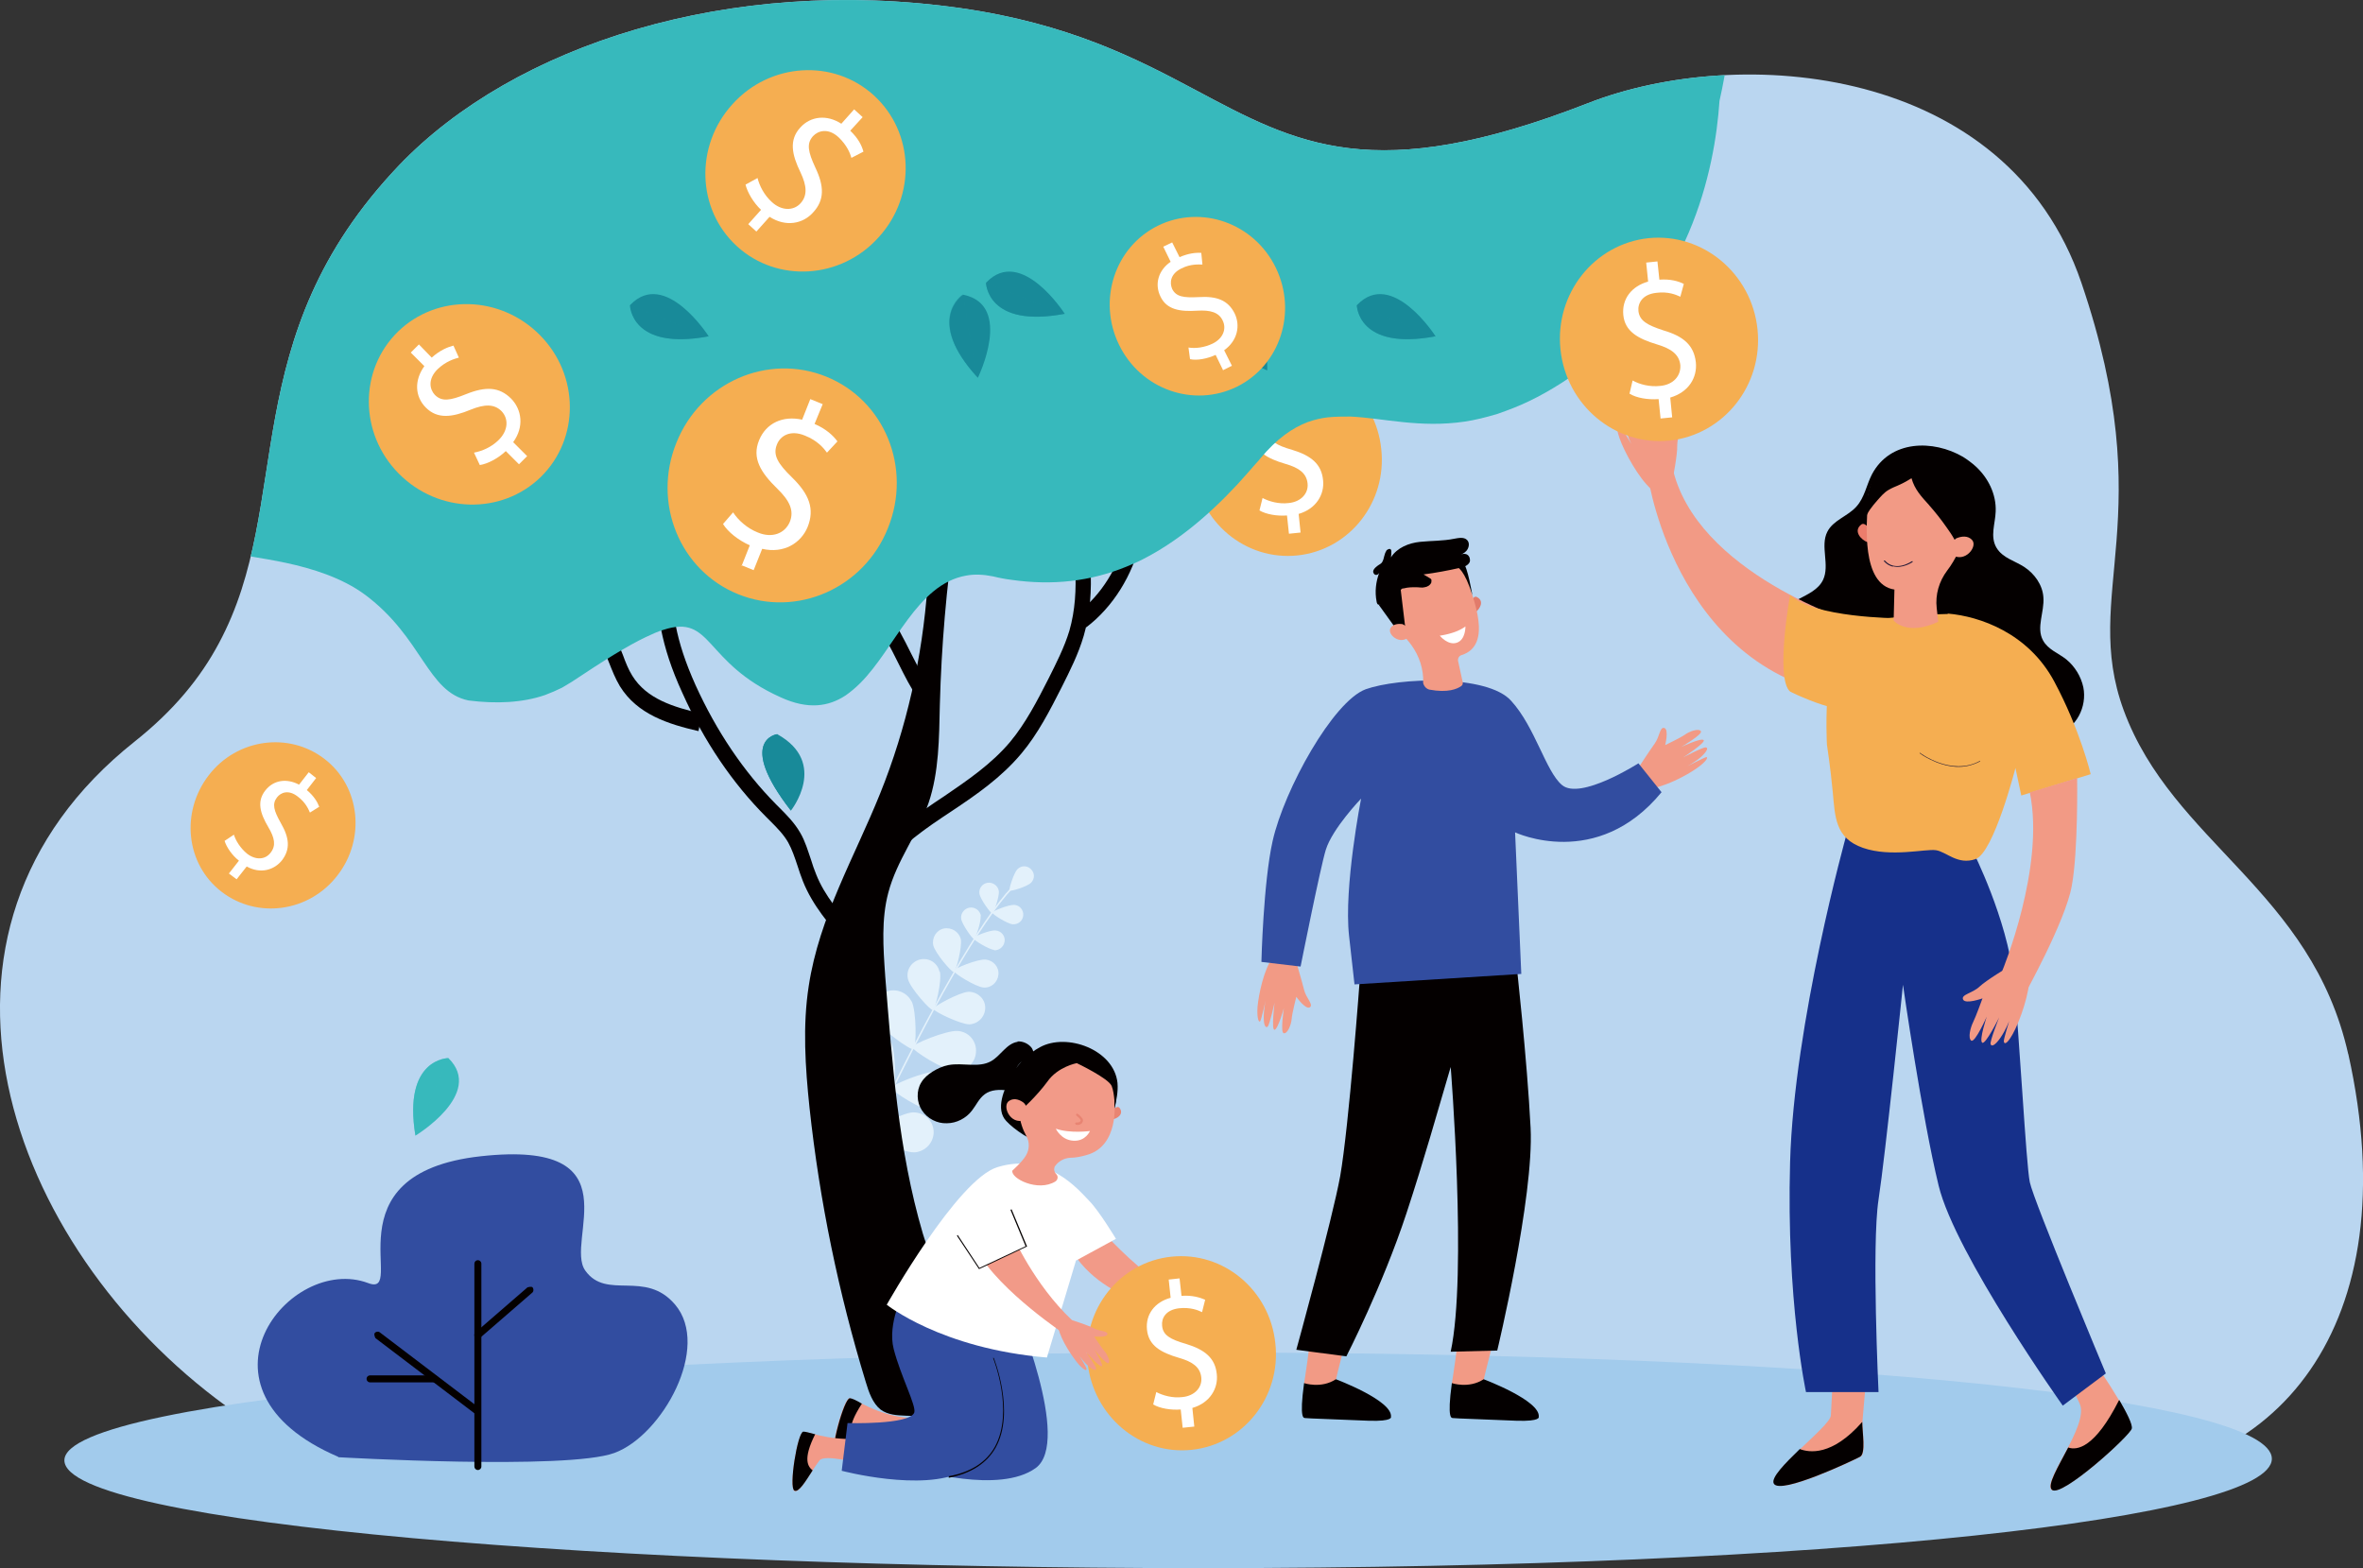 <?xml version="1.0" encoding="UTF-8"?>
<svg id="_圖層_2" data-name="圖層_2" xmlns="http://www.w3.org/2000/svg" xmlns:xlink="http://www.w3.org/1999/xlink" viewBox="0 0 60.92 40.43">
  <rect x="0" y="0" width="60.92" height="40.43" fill="#333333" stroke="none"/>
  <defs>
    <style>
      .cls-1 {
        fill: none;
      }

      .cls-2 {
        fill: #188a99;
      }

      .cls-3 {
        fill: #e3f1fb;
      }

      .cls-4 {
        fill: #e17b6b;
      }

      .cls-5 {
        fill: #37b9bc;
      }

      .cls-6 {
        fill: #f29a85;
      }

      .cls-7 {
        fill: #231937;
      }

      .cls-8 {
        fill: #324da0;
      }

      .cls-9 {
        fill: #fff;
      }

      .cls-10 {
        fill: #e88472;
      }

      .cls-11 {
        fill: #16308a;
      }

      .cls-12 {
        fill: #040000;
      }

      .cls-13 {
        opacity: .5;
      }

      .cls-14 {
        fill: #eb7d6c;
      }

      .cls-15 {
        fill: #f29a88;
      }

      .cls-16 {
        fill: #bad6f0;
      }

      .cls-17 {
        fill: #a2cbec;
      }

      .cls-18 {
        fill: #f5ae51;
      }

      .cls-19 {
        clip-path: url(#clippath);
      }

      .cls-20 {
        fill: #281f36;
      }
    </style>
    <clipPath id="clippath">
      <path class="cls-1" d="M60.54,27.17c1.57,7.04-1.9,11.05-6.88,10.96-.01,0-23.64-1.52-36.56-1.71-.77-.01-1.52-.02-2.23-.03h0c-.58,0-1.14-.02-1.68-.02-.04,0-.07,0-.1,0-.69-.01-1.34-.02-1.94-.03-.02,0-.04,0-.06,0-3.2-.05-5.25-.08-5.25-.08C.15,32.13-2.7,24.02,3.47,19.12c1.02-.81,1.7-1.65,2.17-2.53,1.96-3.64.38-7.85,4.65-12.33C13.25,1.17,18.79-.64,24.77.21c2.79.4,4.53,1.3,6.05,2.11,2.61,1.39,4.59,2.5,10.12.34,3.91-1.53,10.8-1,12.72,4.63,2.07,6.08-.02,7.99,1.09,11.02,1.26,3.42,4.84,4.64,5.79,8.87Z"/>
    </clipPath>
  </defs>
  <g id="_圖層_1-2" data-name="圖層_1">
    <g>
      <path class="cls-16" d="M60.54,27.17c1.57,7.04-1.9,11.05-6.88,10.96-.01,0-23.64-1.52-36.56-1.71-.77-.01-1.52-.02-2.23-.03h0c-.58,0-1.14-.02-1.68-.02-.04,0-.07,0-.1,0-.69-.01-1.34-.02-1.94-.03-.02,0-.04,0-.06,0-3.2-.05-5.25-.08-5.25-.08C.15,32.13-2.7,24.02,3.47,19.12c1.02-.81,1.7-1.65,2.17-2.53,1.96-3.64.38-7.85,4.65-12.33C13.25,1.17,18.79-.64,24.77.21c2.79.4,4.53,1.3,6.05,2.11,2.61,1.39,4.59,2.5,10.12.34,3.91-1.53,10.8-1,12.72,4.63,2.07,6.08-.02,7.99,1.09,11.02,1.26,3.42,4.84,4.64,5.79,8.87Z"/>
      <path class="cls-17" d="M58.57,37.61c0,1.52-11.25,2.82-27.56,2.82-15.25,0-29.35-1.14-29.35-2.78s14.82-2.78,29.35-2.78c16.56,0,27.56,1.23,27.56,2.74Z"/>
      <g>
        <path class="cls-3" d="M22.43,29.27s0,0,0,0c-.01,0-.02-.02-.01-.03,1.55-3.25,2.85-5.51,3.66-6.37.02-.02.03-.03.04-.04,0-.01.02-.01.03,0,.01,0,.01.02,0,.03,0,0-.02.02-.04.04-.81.85-2.11,3.11-3.65,6.36,0,.01-.02.02-.03.01Z"/>
        <path class="cls-3" d="M26.58,22.76c-.1.1-.53.23-.55.2-.03-.03.11-.46.2-.55.1-.1.25-.1.35,0,.1.1.1.25,0,.35Z"/>
        <path class="cls-3" d="M25.75,22.97c.02.14-.13.57-.17.58-.04,0-.31-.37-.33-.51s.08-.26.21-.28c.14-.02.27.08.29.21Z"/>
        <path class="cls-3" d="M26.11,23.83c-.14-.01-.53-.26-.53-.3,0-.04.43-.21.57-.2.14.01.24.13.23.27s-.13.24-.27.23Z"/>
        <path class="cls-3" d="M24.23,25.05c.06.23-.12.98-.18.99-.06.02-.58-.56-.64-.79-.06-.23.08-.45.3-.51.23-.06.46.08.51.31Z"/>
        <path class="cls-3" d="M24.99,26.41c-.23,0-.93-.34-.93-.4s.68-.43.91-.44c.23,0,.43.18.43.41s-.18.42-.41.43Z"/>
        <path class="cls-3" d="M23.5,25.81c.13.25.13,1.2.05,1.24-.07.04-.85-.52-.98-.77-.13-.25-.03-.56.23-.69.25-.13.57-.03.7.23Z"/>
        <path class="cls-3" d="M24.61,27.61c-.29-.02-1.09-.53-1.09-.61s.88-.44,1.17-.42.5.27.47.56c-.02.28-.27.49-.56.47Z"/>
        <path class="cls-3" d="M22.97,26.86c.13.25.13,1.2.05,1.24-.07.04-.85-.52-.98-.77-.13-.25-.03-.56.23-.69s.57-.03.7.23Z"/>
        <path class="cls-3" d="M24.07,28.66c-.28-.02-1.09-.53-1.09-.61,0-.08.88-.44,1.17-.42.28.02.5.27.47.56-.02.28-.27.49-.56.47Z"/>
        <path class="cls-3" d="M21.94,28.13c.22.19.58,1.06.52,1.12s-.98-.16-1.2-.34c-.22-.19-.24-.51-.06-.73.19-.22.51-.24.73-.05Z"/>
        <path class="cls-3" d="M23.57,29.71c-.29.01-1.15-.39-1.15-.47,0-.08.82-.55,1.11-.56s.53.21.54.49-.21.52-.49.54Z"/>
        <path class="cls-3" d="M25.28,23.62c.02.14-.13.58-.17.59-.04,0-.31-.38-.33-.52-.02-.14.08-.27.22-.29.14-.02.27.08.29.22Z"/>
        <path class="cls-3" d="M25.63,24.49c-.14-.01-.54-.26-.54-.3s.44-.22.58-.2c.14.01.25.14.23.28s-.14.24-.28.23Z"/>
        <path class="cls-3" d="M24.77,24.21c.04.19-.12.84-.18.85s-.49-.5-.53-.69.08-.39.27-.43c.2-.04.39.08.44.27Z"/>
        <path class="cls-3" d="M25.35,25.46c-.2-.02-.77-.37-.76-.43,0-.06.62-.31.82-.29s.35.19.33.39c-.02.2-.19.35-.39.33Z"/>
      </g>
      <g>
        <path class="cls-2" d="M20.04,18.93s0,0-.01,0c0,0-1.05.15.36,1.97h0s.98-1.23-.35-1.97Z"/>
        <path class="cls-2" d="M20.39,20.9l-.35-1.97s0,0-.01,0c0,0-1.05.15.36,1.97Z"/>
      </g>
      <g>
        <path class="cls-5" d="M11.56,27.28s0,0,0,0c0,0-1.18,0-.85,2h0s1.79-1.08.85-2Z"/>
        <g class="cls-13">
          <path class="cls-5" d="M10.71,29.28l.85-2s0,0,0,0c0,0-1.18,0-.85,2Z"/>
        </g>
      </g>
      <g>
        <path class="cls-18" d="M35.61,11.58c-.14-1.38-1.34-2.38-2.68-2.24-1.34.14-2.31,1.37-2.16,2.74.14,1.38,1.34,2.38,2.68,2.24,1.34-.14,2.31-1.37,2.16-2.74Z"/>
        <path class="cls-9" d="M33.23,13.76l-.05-.47c-.26.02-.54-.03-.71-.13l.08-.32c.17.09.42.16.67.13.32-.03.52-.25.49-.51-.03-.26-.22-.4-.57-.5-.48-.14-.79-.32-.83-.73-.04-.39.2-.71.61-.82l-.05-.47.28-.03.05.45c.27-.02.47.04.61.1l-.08.32c-.1-.05-.3-.13-.59-.1-.35.04-.46.26-.44.45.02.24.2.35.62.47.49.15.75.37.79.78.04.37-.18.74-.63.87l.05.48-.29.03Z"/>
      </g>
      <g>
        <path class="cls-18" d="M8.7,22.57c.73-.94.59-2.29-.33-3s-2.26-.53-2.99.42-.59,2.29.33,3,2.26.53,2.99-.42Z"/>
        <path class="cls-9" d="M5.91,22.51l.25-.32c-.18-.14-.32-.35-.37-.51l.24-.16c.05.16.17.35.34.49.22.17.47.16.61-.03.14-.18.1-.38-.06-.65-.22-.37-.3-.67-.08-.95.21-.27.55-.32.87-.15l.25-.32.19.15-.24.31c.18.15.27.3.32.43l-.24.15c-.04-.09-.11-.26-.31-.41-.24-.19-.44-.11-.54.02-.13.17-.08.34.1.66.22.38.25.67.03.96-.2.25-.55.36-.91.16l-.26.33-.2-.15Z"/>
      </g>
      <g class="cls-19">
        <g>
          <g>
            <path class="cls-12" d="M22.82,25.14c-.05-.71-.1-1.44.08-2.12.22-.84.76-1.51,1.04-2.32.27-.8.27-1.67.29-2.53.08-3.03.52-6.06,1.3-8.96-.67-.35-1.51-.2-2.06.37.86,3.58.58,7.51-.78,10.88-.66,1.64-1.57,3.18-1.84,4.96-.16,1.03-.09,2.09.02,3.14.26,2.41.75,4.78,1.45,7.07.08.27.18.55.38.71.19.14.42.15.65.16.89.02,1.8.1,2.67-.02-.19-1.44-1.76-3.1-2.23-4.68-.63-2.14-.79-4.41-.97-6.65Z"/>
            <path class="cls-12" d="M22.73,22.44c.49-.65,1.13-1.08,1.81-1.53.63-.42,1.27-.86,1.79-1.48.43-.51.74-1.12,1.04-1.71.21-.42.43-.85.57-1.33.34-1.16.14-2.39-.05-3.57-.19-1.2-.38-2.34-.05-3.4l-.37-.15c-.37,1.18-.17,2.43.03,3.64.19,1.18.37,2.3.07,3.35-.13.43-.34.84-.54,1.24-.29.57-.59,1.15-.99,1.63-.48.57-1.1.99-1.7,1.4-.68.45-1.38.93-1.91,1.63l.3.3Z"/>
            <path class="cls-12" d="M28.01,16.17c.68-.52,1.19-1.33,1.4-2.24.02-.1.04-.2.06-.29.03-.16.06-.31.11-.46.07-.23.18-.46.3-.69.19-.38.39-.77.42-1.23.02-.3-.03-.6-.08-.88-.06-.33-.12-.64-.04-.93l-.38-.13c-.1.39-.03.78.03,1.15.05.26.09.51.08.75-.03.36-.19.69-.37,1.04-.12.24-.25.49-.33.77-.05.17-.09.34-.12.51-.02.09-.04.19-.06.28-.19.8-.64,1.52-1.24,1.98l.22.38Z"/>
            <path class="cls-12" d="M21.76,24.31l.28-.32c-.38-.44-.78-.89-1-1.45-.05-.12-.09-.24-.13-.37-.08-.23-.15-.48-.28-.7-.15-.26-.35-.46-.54-.65l-.08-.08c-.84-.85-1.54-1.89-2.08-3.08-.26-.58-.42-1.07-.51-1.54-.13-.66-.12-1.34-.12-2.06,0-.73.01-1.49-.14-2.22l-.38.1c.14.68.13,1.38.13,2.11,0,.71,0,1.44.13,2.16.1.51.27,1.04.55,1.65.56,1.25,1.29,2.33,2.17,3.21l.09.09c.18.18.35.35.47.56.1.18.17.39.24.6.04.13.09.27.14.4.25.63.7,1.14,1.08,1.58Z"/>
            <path class="cls-12" d="M18.01,18.84l.08-.44c-.73-.17-1.42-.38-1.79-.98-.1-.16-.17-.34-.24-.53-.02-.05-.04-.1-.06-.15-.12-.29-.25-.57-.38-.84-.15-.31-.3-.63-.42-.95-.26-.69-.32-1.3-.2-1.81l-.38-.13c-.15.62-.08,1.33.21,2.12.13.34.29.67.44.99.13.26.26.53.37.81.02.05.04.1.06.15.08.2.16.41.28.61.45.73,1.25.98,2.03,1.16Z"/>
            <path class="cls-12" d="M23.7,18.06l.31-.28c-.19-.28-.34-.58-.51-.91-.2-.4-.4-.81-.68-1.16-.22-.28-.49-.51-.74-.73-.11-.1-.22-.2-.33-.3-.82-.78-1.46-1.86-1.79-3.03l-.37.14c.35,1.25,1.03,2.4,1.91,3.24.11.11.23.21.34.31.25.22.49.43.69.68.25.31.43.68.63,1.08.16.32.33.66.54.96Z"/>
          </g>
          <path class="cls-5" d="M44.62.38c-.01.65-.1,1.38-.29,2.22-.12,1.8-.78,4.93-3.64,6.98-.6.43-1.15.73-1.65.93h0c-.15.06-.29.11-.43.16-.3.09-.58.16-.85.2h0c-1.16.17-2.09-.09-2.94-.13h0c-.2,0-.39,0-.59.02-.17.02-.34.06-.51.12-.4.15-.8.43-1.22.93-.04.05-.08.1-.13.15h0c-.16.19-.32.36-.47.53-.8.86-1.6,1.5-2.42,1.92-.15.08-.3.14-.44.2h0c-.93.38-1.9.49-2.96.34h0c-.16-.02-.32-.05-.48-.09-.25-.05-.48-.06-.69-.02h0c-1.27.22-1.84,1.88-2.73,2.77h0c-.12.12-.25.23-.38.32-.44.29-.97.37-1.67.05-2.01-.9-1.75-2.16-3.03-1.74-.14.04-.29.11-.46.19h0c-.46.22-1.06.59-1.9,1.15-.08.05-.17.1-.25.15-.14.07-.28.13-.44.19h0c-.58.2-1.26.23-1.97.14-1.07-.22-1.18-1.61-2.66-2.72-1.21-.9-3.12-.94-3.34-1.09-1.65-1.11-3.08-4.57-3.35-5.37-.58-1.72,3.54-2.14,6.75-5.36C13.29-.3,29.06-3.3,36.79-2.24c3.61.49,5.86,1.61,7.83,2.61Z"/>
        </g>
      </g>
      <g>
        <path class="cls-2" d="M31.46,7.74s0,0,0,0c0,0-.65.98,1.21,1.81h0s.08-2.08-1.2-1.81Z"/>
        <g class="cls-13">
          <path class="cls-2" d="M32.66,9.55l-1.2-1.81s0,0,0,0c0,0-.65.98,1.21,1.81Z"/>
        </g>
      </g>
      <g>
        <path class="cls-2" d="M24.83,7.6s0,0,0,0c0,0-1,.64.38,2.14h0s.92-1.87-.37-2.14Z"/>
        <g class="cls-13">
          <path class="cls-2" d="M25.19,9.73l-.37-2.14s0,0,0,0c0,0-1,.64.38,2.14Z"/>
        </g>
      </g>
      <g>
        <path class="cls-12" d="M45.81,16.04c-.06.38,1.08,1.73,1.26,1.68.41-.1.83-.05,1.25-.06.42,0,.86-.07,1.27.03.47.12.86.45,1.28.7.43.26.9.44,1.39.54.25.05.52.08.77,0,.5-.15.78-.71.68-1.21-.06-.28-.22-.54-.44-.72-.2-.16-.47-.25-.6-.49-.18-.33.04-.73.01-1.11-.02-.32-.23-.61-.49-.78-.24-.16-.56-.23-.72-.5-.17-.29-.03-.62-.02-.93.02-.44-.19-.87-.52-1.17-.1-.09-.21-.17-.32-.24-.77-.45-1.88-.44-2.35.45-.14.27-.19.6-.4.83-.22.25-.6.35-.75.65-.19.37.07.86-.11,1.24-.12.25-.39.37-.64.5-.24.12-.5.3-.55.57h0Z"/>
        <path class="cls-6" d="M53.83,34.88s1.17,1.65,1.12,1.95c-.02.17-1.81,1.8-2.06,1.58-.24-.22.97-1.65.73-2.21-.24-.56-.62-.97-.62-.97l.82-.35h0Z"/>
        <path class="cls-12" d="M54.63,36.1c-.62,1.23-1.08,1.3-1.31,1.22-.26.5-.55.97-.42,1.09.24.22,2.03-1.41,2.06-1.58.02-.11-.13-.4-.32-.73h0Z"/>
        <path class="cls-6" d="M48.14,35.21s-.1,1.16-.12,1.38c-.03.22.11.89-.06.97-.17.09-2.06.99-2.22.69-.16-.3,1.43-1.46,1.46-1.75.02-.29.08-1.49.08-1.49l.87.2h0Z"/>
        <path class="cls-12" d="M46.4,37.36c-.38.37-.75.74-.67.89.16.3,2.05-.6,2.22-.69.16-.08.06-.64.06-.9-.78.89-1.37.79-1.61.7h0Z"/>
        <path class="cls-11" d="M50.87,21.96s.87,1.72,1.04,3.26c.16,1.54.32,4.77.42,5.26.1.49,1.96,4.93,1.96,4.93l-1.11.83s-2.77-3.9-3.2-5.67c-.43-1.76-.92-5.18-.92-5.18,0,0-.45,4.37-.63,5.54-.18,1.17,0,4.96,0,4.96h-1.87s-.51-2.35-.41-5.93,1.45-8.43,1.45-8.43l3.27.41h0Z"/>
        <path class="cls-18" d="M50.22,15.82c.82.07,2.07.5,2.74,1.75.67,1.25.94,2.39.94,2.39l-1.79.55-.15-.71s-.56,2.19-1.03,2.35c-.46.16-.75-.19-1.02-.23-.27-.04-1.16.19-1.88-.06-.72-.25-.72-.8-.78-1.44-.06-.64-.15-1.22-.15-1.22,0,0-.17-2.89.75-3.12.92-.23,2.36-.25,2.36-.25h0Z"/>
        <path class="cls-6" d="M53.55,20.06s.03,1.89-.14,2.79c-.16.9-1.23,2.82-1.23,2.82l-.56-.64s1.11-2.67.71-4.6l1.22-.37h0Z"/>
        <path class="cls-20" d="M50.43,19.77c-.51-.03-.93-.34-.94-.35,0,0,0-.01,0-.01,0,0,.01,0,.01,0,0,0,.8.61,1.54.21,0,0,.01,0,.01,0,0,0,0,.01,0,.01-.21.11-.42.15-.62.14h0Z"/>
        <path class="cls-6" d="M51.78,24.93s-.57.34-.75.51c-.18.17-.48.2-.42.33.06.13.5-.03.5-.03,0,0-.17.47-.24.61-.07.14-.14.41-.05.48.1.06.4-.62.4-.62,0,0-.2.6-.12.67.08.08.44-.65.44-.65,0,0-.25.63-.22.69.02.07.11.04.25-.16.14-.2.23-.44.23-.44,0,0-.14.45-.14.52,0,.06.05.14.23-.18.18-.32.45-1.08.43-1.51l-.55-.21h0Z"/>
        <path class="cls-6" d="M43.12,12.37s.13-.65.12-.89c0-.25.17-.49.04-.53-.13-.04-.31.39-.31.39,0,0-.24-.44-.29-.59-.05-.15-.21-.38-.32-.35-.11.03.19.71.19.71,0,0-.31-.55-.42-.55-.11,0,.18.76.18.76,0,0-.3-.6-.37-.63-.06-.03-.1.06-.05.29.05.24.17.47.17.47,0,0-.24-.41-.29-.45-.05-.04-.14-.06-.02.29.12.35.5,1.05.83,1.33l.53-.27h0Z"/>
        <path class="cls-6" d="M47.86,16.07s-4.17-1.28-4.75-4.05l-.61.34s.78,5.22,5.49,5.64l-.13-1.93Z"/>
        <path class="cls-18" d="M48.92,15.94s-2.17-.01-2.77-.6c0,0-.39,2.15,0,2.49,0,0,1.48.76,2.15.42.66-.34.63-2.3.63-2.3Z"/>
        <path class="cls-14" d="M48.19,13.63s-.11-.17-.2-.11c-.23.17,0,.41.16.46l.04-.36h0Z"/>
        <path class="cls-6" d="M49.67,11.61c.69.06,1.23.65,1.25,1.34,0,.23-.04.44-.14.63-.2.48-.37.86-.58,1.13-.21.28-.31.62-.27.97l.04.35c-.81.38-1.15-.03-1.15-.03l.02-.8h0c-.87-.13-.71-1.73-.69-2.2h0s0-.04,0-.05c.02-.79.71-1.41,1.51-1.34h0Z"/>
        <path class="cls-12" d="M49.73,13.02c.16.18.31.37.45.57.15.21.3.43.33.68.23-.16.38-.41.51-.66.06-.12.12-.24.14-.36.03-.18,0-.37-.05-.55-.05-.23-.11-.48-.26-.66-.1-.12-.24-.21-.38-.28-.33-.16-.7-.25-1.07-.21-.37.04-.72.22-.95.51-.29.38-.34.88-.37,1.35.05-.2.19-.36.32-.51.09-.1.17-.2.29-.27.19-.11.25-.09.59-.3.08.29.26.48.46.7h0Z"/>
        <path class="cls-6" d="M50.35,13.96s.06-.08.11-.09c.1-.04.27-.07.38.05.16.17-.19.61-.52.38,0,0-.09-.1.03-.33h0Z"/>
        <path class="cls-7" d="M48.8,14.6c.25.07.51-.11.51-.11,0,0,0-.02,0-.02,0,0-.02,0-.02,0-.02.01-.42.29-.7-.02,0,0-.02,0-.02,0,0,0,0,.02,0,.02.07.08.15.12.23.14h0Z"/>
      </g>
      <g>
        <path class="cls-2" d="M25.42,7.29s0,0,0,0c0,0,.02,1.18,2.03.8h0s-1.12-1.75-2.02-.81Z"/>
        <g class="cls-13">
          <path class="cls-2" d="M27.44,8.1l-2.02-.81s0,0,0,0c0,0,.02,1.18,2.03.8Z"/>
        </g>
      </g>
      <g>
        <path class="cls-2" d="M16.24,7.87s0,0,0,0c0,0,.02,1.18,2.03.8h0s-1.12-1.75-2.02-.81Z"/>
        <g class="cls-13">
          <path class="cls-2" d="M18.27,8.68l-2.02-.81s0,0,0,0c0,0,.02,1.18,2.03.8Z"/>
        </g>
      </g>
      <g>
        <path class="cls-2" d="M34.98,7.87s0,0,0,0c0,0,.02,1.18,2.03.8h0s-1.12-1.75-2.02-.81Z"/>
        <g class="cls-13">
          <path class="cls-2" d="M37,8.68l-2.02-.81s0,0,0,0c0,0,.02,1.18,2.03.8Z"/>
        </g>
      </g>
      <g>
        <path class="cls-6" d="M33.39,24.71s.18.6.23.81c.05.21.25.38.15.45-.11.07-.35-.27-.35-.27,0,0-.11.43-.12.57-.01.14-.1.38-.2.37-.1,0,0-.65,0-.65,0,0-.15.54-.24.56s0-.7,0-.7c0,0-.13.58-.18.62-.05.04-.1-.03-.1-.24,0-.22.05-.44.05-.44,0,0-.11.49-.14.54-.03.04-.09-.05-.07-.37.03-.32.16-.96.39-1.27l.59.03Z"/>
        <path class="cls-6" d="M42.19,19.87s.34-.52.47-.7.13-.44.25-.4c.12.04.02.44.02.44,0,0,.4-.19.51-.27.11-.08.35-.17.41-.09.06.08-.51.41-.51.41,0,0,.51-.24.58-.18.07.06-.53.45-.53.45,0,0,.53-.28.59-.26.06.01.04.09-.12.24-.16.14-.37.25-.37.25,0,0,.45-.23.5-.24.05,0,.02.1-.25.29-.27.19-.84.49-1.22.52l-.36-.47Z"/>
        <path class="cls-6" d="M34.8,34.15s-.37,1.42-.36,1.44c0,.02-.09.17-.09.17l-.38.07-.35-.16s.19-1.17.15-1.34c-.04-.18,1.03-.17,1.03-.17Z"/>
        <path class="cls-12" d="M33.62,35.66s.44.15.82-.1c0,0,1.47.55,1.42.97,0,0,.06.12-.57.1-.64-.03-1.63-.06-1.65-.07s-.15.05-.02-.9Z"/>
        <path class="cls-6" d="M38.61,34.15s-.37,1.42-.36,1.44c0,.02-.09.17-.09.17l-.38.07-.35-.16s.19-1.17.15-1.34c-.04-.18,1.03-.17,1.03-.17Z"/>
        <path class="cls-12" d="M37.43,35.66s.44.15.82-.1c0,0,1.47.55,1.42.97,0,0,.06.12-.57.1-.64-.03-1.63-.06-1.65-.07s-.15.05-.02-.9Z"/>
        <path class="cls-12" d="M35.06,25.2s-.28,3.82-.51,5.13c-.2,1.1-1.13,4.47-1.13,4.47l1.29.17s.93-1.81,1.55-3.69c.46-1.4.78-2.55,1.14-3.77,0,0,.43,5.34,0,7.34l1.2-.03s.95-3.96.86-5.74c-.09-1.78-.37-4.27-.37-4.27l-4.02.4Z"/>
        <path class="cls-8" d="M42.84,20.43l-.6-.75s-1.5.96-1.97.56c-.42-.35-.69-1.49-1.31-2.17-.61-.69-2.91-.6-3.75-.3-.84.31-2.1,2.58-2.4,3.91-.24,1.06-.29,3.12-.29,3.12l1.01.12s.51-2.56.65-3.01c.17-.55.91-1.32.91-1.32,0,0-.45,2.29-.31,3.54l.14,1.25,4.3-.27-.16-3.65s2.11,1,3.78-1.04Z"/>
        <g>
          <g>
            <path class="cls-4" d="M37.93,15.51s.06-.16.14-.12c.21.1.08.32-.03.39l-.11-.27Z"/>
            <path class="cls-6" d="M37.85,15h0s0-.03,0-.04c-.16-.63-.81-1.01-1.45-.81-.53.17-.86.7-.78,1.25.03.2.11.38.23.53.16.23.31.43.45.59.23.27.37.6.39.95v.14c.02.08.08.15.16.17.48.09.72-.02.82-.09.03-.02.05-.06.04-.1l-.12-.55c-.01-.06.02-.13.09-.15,0,0,0,0,0,0,.83-.26.27-1.51.17-1.89Z"/>
            <polygon class="cls-12" points="35.55 15.6 36.04 16.28 36.23 16.19 36.11 15.19 35.55 15.6"/>
            <path class="cls-6" d="M36.25,16.15s-.06-.05-.1-.06c-.08-.01-.23-.01-.3.1-.1.17.26.46.48.22,0,0,.06-.1-.08-.26Z"/>
            <path class="cls-9" d="M37.11,16.39s.43-.05.67-.24c0,0,.01.34-.22.42s-.44-.18-.44-.18Z"/>
            <path class="cls-12" d="M37.57,14.62s.19.07.39.73c0,0-.13-.76-.23-.82-.1-.06-.16.09-.16.09Z"/>
          </g>
          <path class="cls-12" d="M35.73,14.2s.08-.07.12-.04c.01.01.02.03.02.05,0,.05,0,.11-.01.16.16-.25.46-.37.75-.4s.59-.02.88-.08c.11-.02.25-.05.33.03.06.06.06.15.02.23s-.11.12-.18.15c.06-.03.13-.03.18.01.05.04.07.12.05.18-.04.09-.15.13-.25.15-.31.07-.63.13-.94.17l.15.09s.04.02.05.04c.01.02,0,.06,0,.08-.03.07-.1.11-.17.12-.07.02-.14,0-.22,0-.11,0-.21,0-.32.03-.02,0-.04,0-.06.02-.02.02-.04.04-.05.07-.09.15-.26.23-.42.31-.05.02-.12.04-.15,0-.01-.02-.02-.04-.02-.06-.05-.25-.02-.51.07-.75-.02.06-.1.09-.14.03-.06-.08.04-.16.09-.2.05-.04.1-.05.13-.11.05-.09.04-.2.11-.29Z"/>
        </g>
      </g>
      <g>
        <path class="cls-8" d="M8.72,37.57s5.9.34,7.12-.11c1.23-.45,2.5-2.73,1.56-3.83-.77-.9-1.76-.1-2.31-.87-.55-.76,1.32-3.39-2.69-2.95-4.01.44-1.87,3.67-2.91,3.27-2.03-.76-4.83,2.74-.77,4.48Z"/>
        <path class="cls-12" d="M12.32,37.9c-.05,0-.09-.04-.09-.09v-5.23c0-.05.04-.09.09-.09s.09.04.09.09v5.23c0,.05-.04.09-.09.09Z"/>
        <path class="cls-12" d="M12.32,34.52s-.05-.01-.07-.03c-.03-.04-.03-.1,0-.13l1.35-1.17s.1-.03.13,0c.03.04.03.1,0,.13l-1.35,1.17s-.04.02-.06.02Z"/>
        <path class="cls-12" d="M12.32,36.48s-.04,0-.06-.02l-2.58-1.96s-.05-.09-.02-.13c.03-.04.09-.05.13-.02l2.58,1.96s.05.09.02.13c-.02.02-.05.04-.07.04Z"/>
        <path class="cls-12" d="M11.2,35.64h-1.66c-.05,0-.09-.04-.09-.09s.04-.09.09-.09h1.66c.05,0,.09.04.09.09s-.04.09-.09.09Z"/>
      </g>
      <g>
        <g>
          <path class="cls-15" d="M23.22,37.01s-.83-.32-.98-.18c-.26.27-.59.8-.73.71-.14-.09.24-1.49.39-1.49.15,0,.7.45,1.56.51l-.25.44Z"/>
          <path class="cls-12" d="M22.22,36.19c-.15-.09-.26-.14-.31-.14-.15,0-.53,1.4-.39,1.49.1.07.31-.21.52-.46-.1-.1-.23-.26.18-.89Z"/>
        </g>
        <path class="cls-8" d="M26.15,33.67s1.49,3.5.55,4.18-3.04.04-3.04.04l-.2-.96s1.59-.19,1.66-.52c.03-.17-.48-.87-.77-1.55-.27-.63-.31-1.24-.31-1.24l2.11.06Z"/>
        <g>
          <path class="cls-15" d="M22.12,37.72s-.86-.23-.99-.07c-.23.29-.5.86-.65.79-.15-.08.08-1.51.23-1.52.15-.02.55.21,1.42.18v.62Z"/>
          <path class="cls-12" d="M21.02,36.98c-.15-.04-.26-.07-.31-.07-.15.02-.38,1.45-.23,1.52.11.06.29-.24.47-.52-.11-.09-.27-.27.07-.94Z"/>
        </g>
        <path class="cls-8" d="M24.99,33.87s.87,3.54-.17,4.07-3.12-.02-3.12-.02l.15-1.23s1.6.05,1.72-.27c.06-.17-.35-.94-.53-1.64-.17-.66.26-1.46.26-1.46l1.7.56Z"/>
        <path class="cls-15" d="M27.9,31.15s1.71,2.13,2.79,2.25l-.05.43s-2.17-.11-3.04-1.64l.29-1.04Z"/>
        <path class="cls-9" d="M22.85,33.63s1.4,1.14,4.14,1.37l.75-2.5,1.03-.56s-.44-.73-.69-.98c-.28-.29-1.08-1.26-2.36-.87-1.03.3-2.86,3.55-2.86,3.55Z"/>
        <g>
          <path class="cls-12" d="M28.73,28.59c.05-.22.1-.44.08-.67-.09-.86-1.31-1.3-2-.92-.3.16-.58.44-.74.73-.19.36-.41.87-.13,1.17.19.21.69.56.98.58.29.03.59-.29.88-.3.13,0,.35-.03.48-.05.1-.02.22-.04.28-.09.11-.09.14-.32.17-.45Z"/>
          <path class="cls-10" d="M28.7,28.6s.11-.1.16-.04c.13.17-.07.29-.19.3l.03-.27Z"/>
          <path class="cls-15" d="M28.68,28.69c.21-.71-.16-1.44-.82-1.63-.66-.19-1.36.23-1.56.94-.21.71.16,1.44.82,1.63.66.19,1.36-.23,1.56-.94Z"/>
          <path class="cls-15" d="M26.46,29.29c.09.16.08.35-.01.5h0c-.09.16-.35.39-.35.39-.05.2.66.56,1.11.28.06-.04.08-.13.02-.19-.04-.04-.07-.1-.04-.19h0c.09-.14.24-.22.4-.23.14,0,.28-.03.42-.07.85-.23.72-1.36.72-1.36,0,0-2.56-.6-2.46.27.03.24.1.44.19.6Z"/>
          <path class="cls-10" d="M27.74,29s-.02-.02-.02-.04c0-.02.02-.02.04-.02.03,0,.06,0,.08-.02.01-.01.02-.02.02-.04,0-.02-.05-.07-.11-.12-.01-.01-.01-.03,0-.04.01-.01.03-.01.04,0,.04.03.13.11.13.16,0,.03-.01.06-.04.09-.04.03-.09.04-.13.03Z"/>
          <path class="cls-9" d="M28.1,29.16s-.51.07-.88-.06c0,0,.13.29.45.31.32.02.43-.25.43-.25Z"/>
          <path class="cls-12" d="M26.35,28.6s.37-.33.65-.71c.27-.39.76-.48.76-.48,0,0,.82.39.9.59.08.2.08.58.08.58,0,0,.12-.57-.1-.96-.22-.39-.63-.75-1.47-.63s-1.2,1.37-.81,1.61Z"/>
          <path class="cls-15" d="M26.47,28.55s-.04-.09-.08-.12c-.08-.06-.23-.14-.37-.05-.2.12.02.63.39.5,0,0,.11-.07.06-.32Z"/>
          <path class="cls-12" d="M26.24,26.86c-.29.04-.44.36-.69.5-.32.18-.73.03-1.1.1-.15.03-.28.09-.41.17-.11.07-.22.16-.29.28-.13.21-.12.51.02.72s.39.34.64.33c.25,0,.5-.13.65-.33.11-.14.18-.31.33-.42.16-.12.38-.12.58-.1.03,0,.06,0,.09,0,.13-.04.12-.16.11-.26,0-.14,0-.3.1-.41.09-.11.26-.14.38-.06,0-.12.02-.25-.05-.36-.08-.11-.23-.18-.37-.17Z"/>
        </g>
        <g>
          <path class="cls-18" d="M32.88,34.64c-.14-1.38-1.34-2.38-2.68-2.24s-2.31,1.37-2.16,2.74,1.34,2.38,2.68,2.24c1.34-.14,2.31-1.37,2.16-2.74Z"/>
          <path class="cls-9" d="M30.49,36.81l-.05-.47c-.26.02-.54-.03-.71-.13l.08-.32c.17.09.42.16.67.13.32-.03.52-.25.49-.51-.03-.26-.22-.4-.57-.5-.48-.14-.79-.32-.83-.73-.04-.39.2-.71.61-.82l-.05-.47.28-.03.05.45c.27-.02.47.04.61.1l-.08.32c-.1-.05-.3-.13-.59-.1-.35.04-.46.26-.44.45.02.24.2.35.62.47.49.15.75.37.79.78.04.37-.18.74-.63.87l.05.48-.29.03Z"/>
        </g>
        <path class="cls-12" d="M24.46,38.08v-.02c.56-.1.97-.36,1.19-.76.5-.91-.04-2.28-.05-2.29h.02s.56,1.39.05,2.31c-.23.41-.64.67-1.21.78Z"/>
        <g>
          <path class="cls-15" d="M26.12,31.88s.54,1.23,1.51,2.15l-.12.41s-1.74-1.15-2.3-2.17c0,0,.67-.17.92-.4Z"/>
          <path class="cls-15" d="M27.62,34.03s.44.14.59.22c.15.08.35.06.34.15s-.34.06-.34.06c0,0,.19.29.26.37.07.08.16.26.11.31-.05.06-.37-.35-.37-.35,0,0,.23.37.2.43-.04.06-.41-.36-.41-.36,0,0,.27.38.26.43s-.07.04-.2-.07c-.13-.11-.23-.26-.23-.26,0,0,.17.28.18.32s0,.1-.18-.08c-.17-.19-.48-.65-.54-.95l.34-.23Z"/>
          <polygon class="cls-9" points="24.75 31.77 25.14 32.75 26.73 32.01 26.04 30.83 24.75 31.77"/>
          <polygon class="cls-12" points="25.24 32.72 24.67 31.86 24.69 31.84 25.25 32.69 26.44 32.13 26.05 31.19 26.08 31.18 26.48 32.14 26.47 32.14 25.24 32.72"/>
        </g>
      </g>
      <g>
        <path class="cls-18" d="M45.31,8.49c-.15-1.44-1.41-2.49-2.81-2.35-1.4.15-2.42,1.43-2.27,2.87.15,1.44,1.41,2.49,2.81,2.35,1.4-.15,2.42-1.43,2.27-2.87Z"/>
        <path class="cls-9" d="M42.81,10.78l-.05-.49c-.28.02-.57-.03-.75-.14l.08-.34c.18.1.44.17.71.14.34-.03.54-.26.52-.54-.03-.27-.23-.42-.6-.53-.5-.15-.83-.34-.87-.76-.04-.41.21-.74.64-.86l-.05-.49.29-.03.05.47c.29-.02.49.04.63.11l-.09.33c-.11-.05-.31-.14-.62-.1-.37.04-.48.28-.46.47.03.25.22.36.65.5.51.15.78.38.83.82.04.39-.18.77-.66.91l.05.51-.3.03Z"/>
      </g>
      <g>
        <path class="cls-18" d="M22.89,13.62c.63-1.55-.08-3.3-1.59-3.91s-3.24.15-3.86,1.7c-.63,1.55.08,3.3,1.59,3.91,1.51.61,3.24-.15,3.86-1.7Z"/>
        <path class="cls-9" d="M19.12,14.59l.21-.53c-.29-.13-.56-.34-.69-.55l.26-.3c.13.2.36.41.64.52.36.15.69.03.82-.27.12-.29,0-.55-.32-.86-.43-.42-.66-.79-.47-1.25.18-.44.61-.64,1.11-.53l.21-.53.32.13-.21.51c.3.13.48.3.59.45l-.27.29c-.08-.11-.24-.31-.57-.44-.39-.16-.64.02-.72.23-.11.27.02.49.39.85.44.43.59.81.4,1.28-.17.41-.61.69-1.17.56l-.22.55-.32-.13Z"/>
      </g>
      <g>
        <path class="cls-18" d="M13.92,8.64c-1.02-1.03-2.65-1.07-3.66-.09-1.01.99-1,2.63.02,3.66,1.02,1.03,2.65,1.07,3.66.09,1.01-.99,1-2.63-.02-3.66Z"/>
        <path class="cls-9" d="M13.39,11.98l-.35-.35c-.2.19-.47.33-.67.36l-.15-.32c.21-.04.45-.14.64-.33.24-.24.26-.54.07-.74-.19-.19-.44-.18-.79-.04-.48.2-.86.25-1.16-.05-.29-.29-.3-.71-.04-1.07l-.35-.35.21-.21.33.34c.21-.19.41-.27.56-.31l.14.31c-.11.03-.33.09-.55.3-.26.26-.2.52-.07.66.18.18.39.15.81-.02.5-.2.85-.19,1.16.12.27.28.34.72.05,1.12l.36.36-.21.21Z"/>
      </g>
      <g>
        <path class="cls-18" d="M22.65,6.12c.98-1.07.92-2.71-.12-3.66-1.04-.95-2.68-.85-3.65.23-.97,1.07-.92,2.71.12,3.66s2.68.85,3.65-.23Z"/>
        <path class="cls-9" d="M19.29,5.78l.33-.37c-.2-.19-.35-.45-.4-.65l.31-.17c.05.2.17.44.37.62.25.23.56.23.74.03.18-.2.16-.45,0-.79-.23-.47-.3-.84-.01-1.16.27-.3.69-.34,1.06-.1l.33-.37.22.2-.32.35c.21.2.3.39.34.54l-.31.16c-.03-.11-.11-.32-.33-.53-.27-.25-.53-.17-.66-.03-.17.19-.13.4.06.81.23.48.24.84-.06,1.16-.26.29-.7.38-1.12.11l-.34.38-.22-.2Z"/>
      </g>
      <g>
        <path class="cls-18" d="M32.89,6.9c-.56-1.15-1.92-1.63-3.04-1.08-1.11.55-1.56,1.92-1,3.07.56,1.15,1.92,1.63,3.04,1.08,1.11-.55,1.56-1.92,1-3.07Z"/>
        <path class="cls-9" d="M31.53,9.54l-.19-.39c-.22.1-.48.15-.66.11l-.04-.3c.18.03.41,0,.62-.1.27-.13.37-.38.26-.6-.1-.21-.32-.27-.65-.25-.46.03-.79-.03-.95-.36-.16-.32-.06-.68.26-.9l-.19-.39.23-.11.19.38c.23-.1.42-.12.56-.11l.03.3c-.1,0-.3-.02-.54.1-.29.14-.31.37-.24.53.1.2.29.23.68.21.47-.03.76.08.93.42.15.31.08.7-.27.95l.2.4-.24.12Z"/>
      </g>
    </g>
  </g>
</svg>